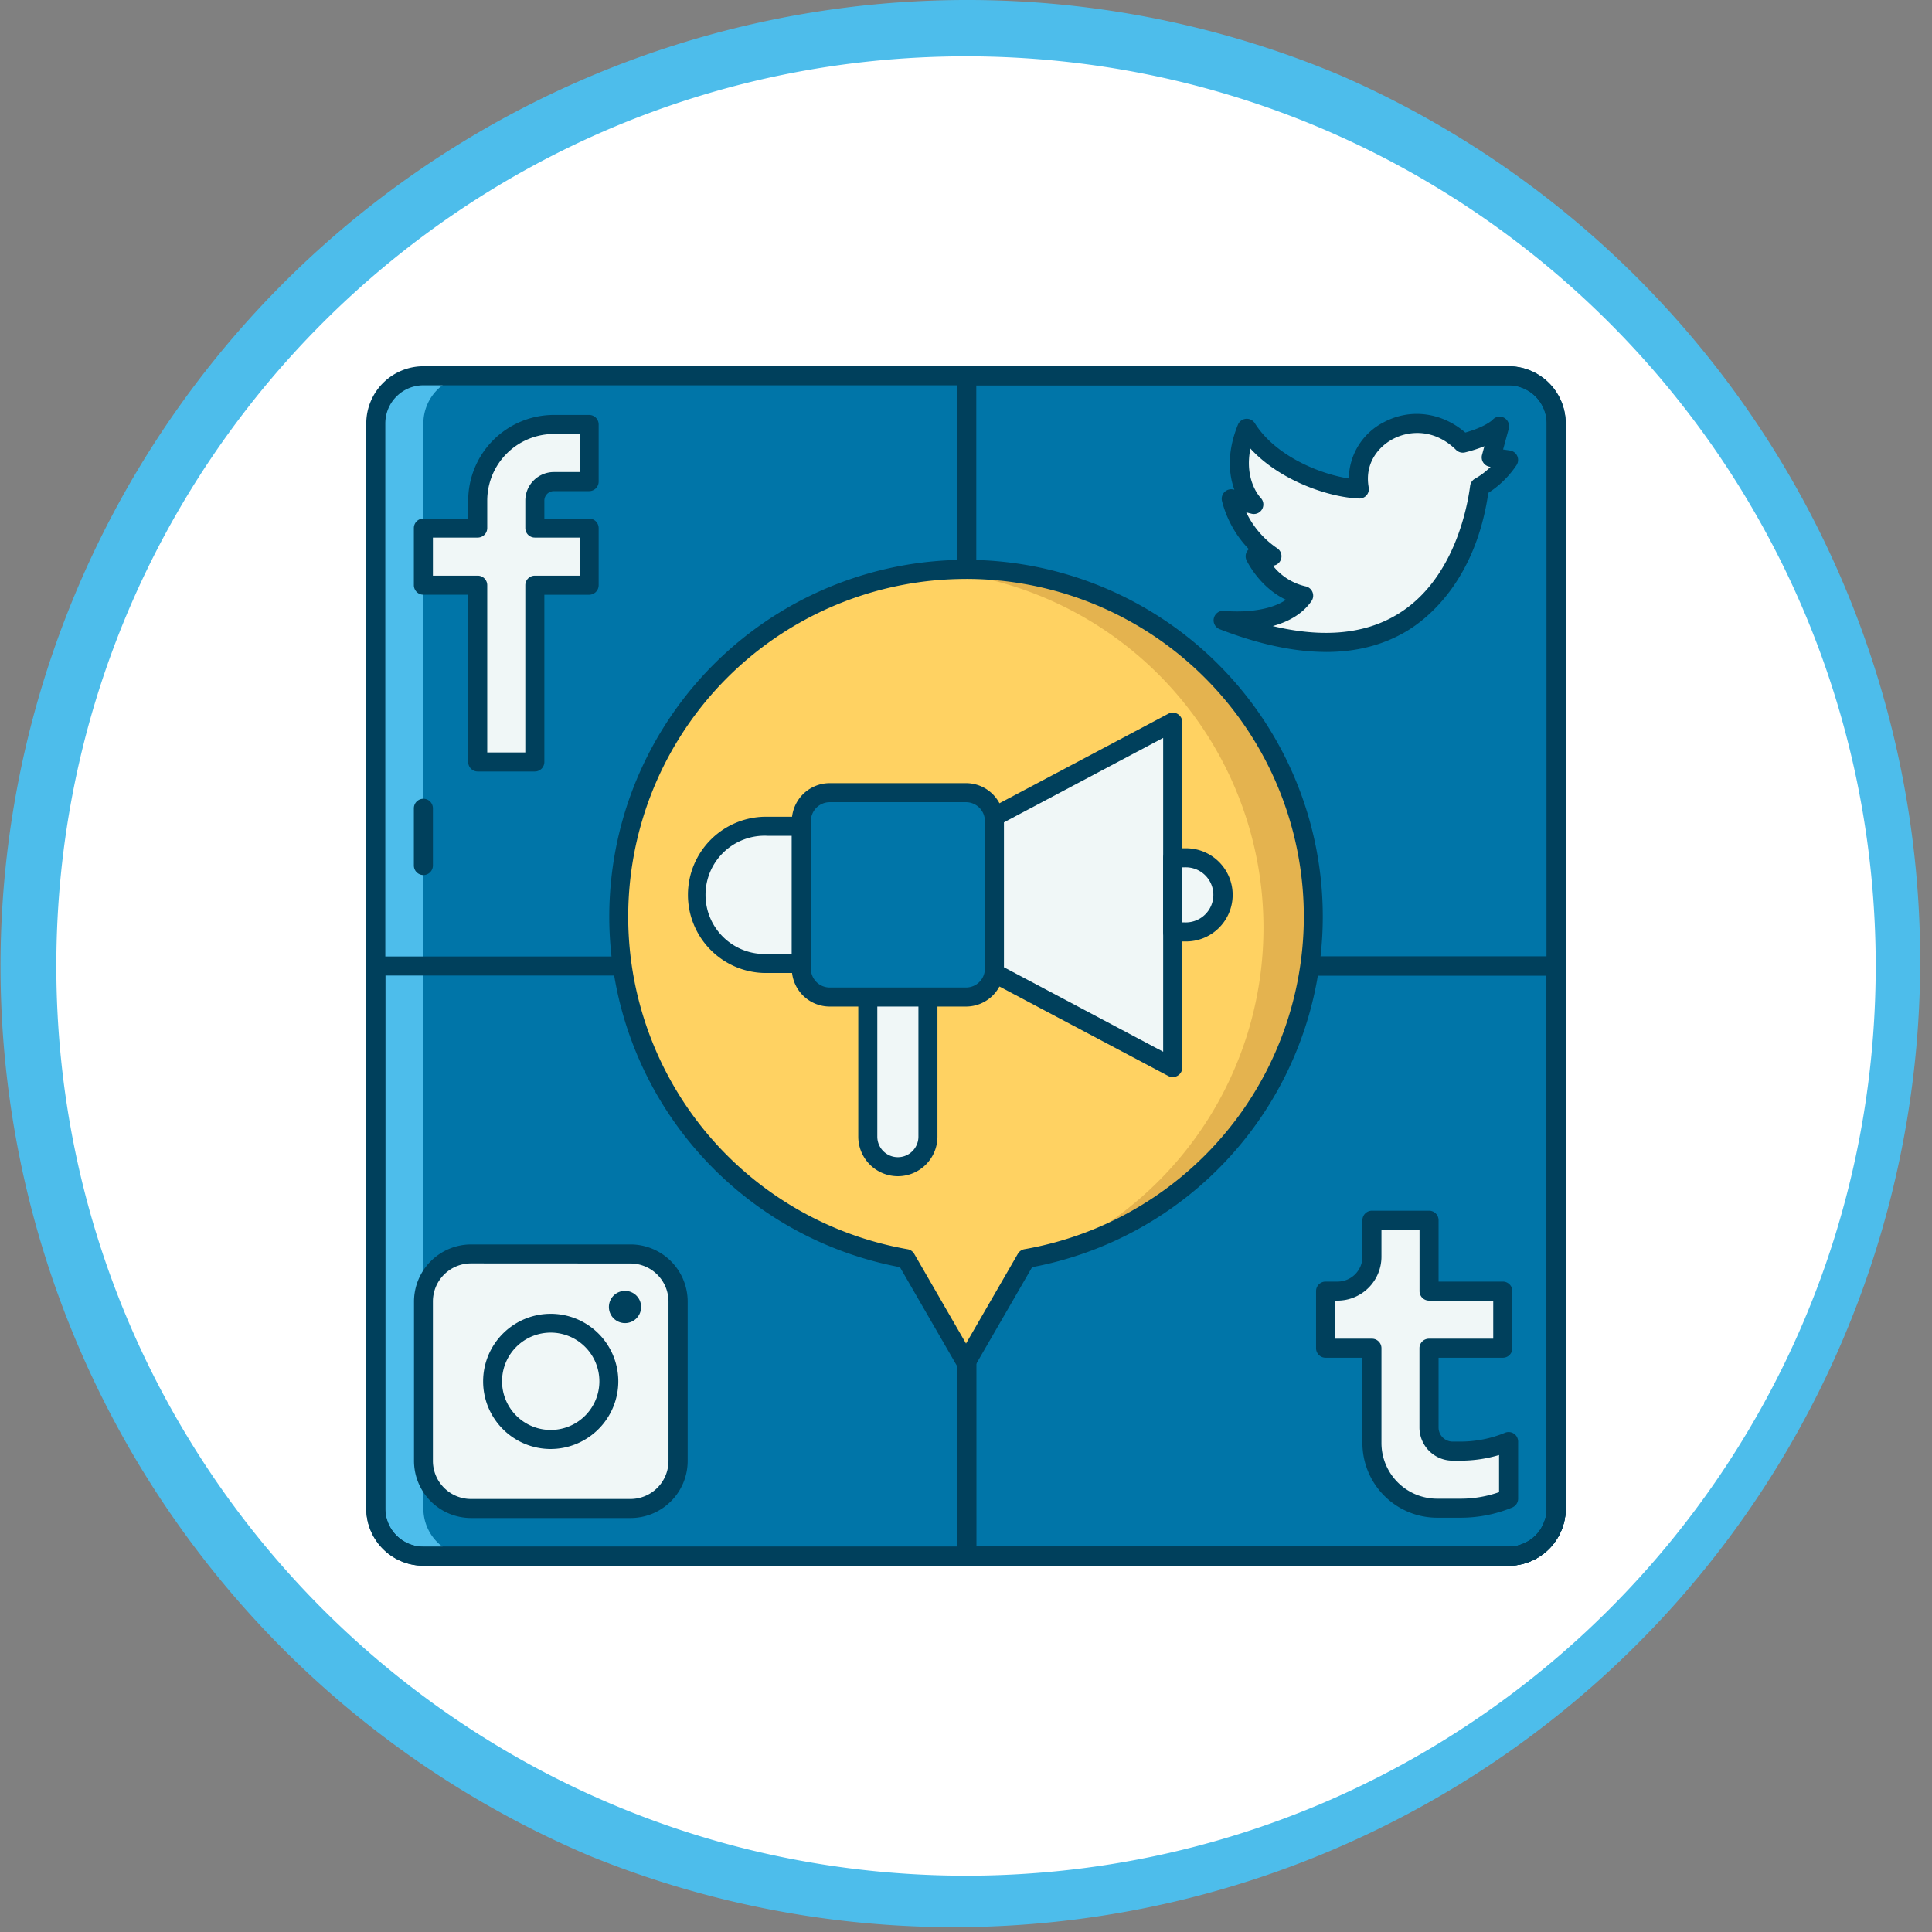 <svg xmlns="http://www.w3.org/2000/svg" viewBox="0 0 685.99 685.99"><rect x="0" y="0" width="685.99" height="685.99" fill="#808080" stroke="none"/><defs><style>.cls-1{fill:#fff;}.cls-2{fill:#4dbdeb;}.cls-3{fill:#0075a8;}.cls-4{fill:#00405c;}.cls-5{fill:#f0f7f7;}.cls-6{fill:#ffd262;}.cls-7{fill:#e4b34f;}</style></defs><g id="Layer_2" data-name="Layer 2"><g id="Layer_1-2" data-name="Layer 1"><path class="cls-1" d="M343,676A333,333,0,0,1,107.53,107.53,333,333,0,0,1,578.46,578.46,330.85,330.85,0,0,1,343,676Z"/><path class="cls-2" d="M343,20c178.39,0,323,144.61,323,323S521.38,666,343,666,20,521.38,20,343,164.61,20,343,20m0-20A343.08,343.08,0,0,0,209.48,659,343.08,343.08,0,0,0,476.51,27,340.89,340.89,0,0,0,343,0Z"/><path class="cls-3" d="M535.65,552.55H150.33a16.9,16.9,0,0,1-16.9-16.9V150.33a16.9,16.9,0,0,1,16.9-16.9H535.65a16.9,16.9,0,0,1,16.9,16.9V535.65A16.89,16.89,0,0,1,535.65,552.55Z"/><path class="cls-2" d="M150.33,535.65V150.33a16.9,16.9,0,0,1,16.9-16.9h-16.9a16.9,16.9,0,0,0-16.9,16.9V535.65a16.9,16.9,0,0,0,16.9,16.9h16.9A16.9,16.9,0,0,1,150.33,535.65Z"/><path class="cls-3" d="M150.33,552.55H535.65a16.89,16.89,0,0,0,16.9-16.9V343H133.43V535.65A16.9,16.9,0,0,0,150.33,552.55Z"/><path class="cls-3" d="M343.22,552.55H535.65a16.89,16.89,0,0,0,16.9-16.9V150.33a16.9,16.9,0,0,0-16.9-16.9H343.22Z"/><path class="cls-2" d="M150.33,535.65V343h-16.9V535.65a16.9,16.9,0,0,0,16.9,16.9h16.9A16.9,16.9,0,0,1,150.33,535.65Z"/><path class="cls-3" d="M535.65,133.43h-16.9a16.9,16.9,0,0,1,16.9,16.9V535.65a16.89,16.89,0,0,1-16.9,16.9h16.9a16.89,16.89,0,0,0,16.9-16.9V150.33A16.9,16.9,0,0,0,535.65,133.43Z"/><path class="cls-3" d="M343.22,552.55H535.65a16.89,16.89,0,0,0,16.9-16.9V343H343.22Z"/><path class="cls-3" d="M535.65,343V535.65a16.89,16.89,0,0,1-16.9,16.9h16.9a16.89,16.89,0,0,0,16.9-16.9V343Z"/><path class="cls-4" d="M535.65,555.93H150.33a20.3,20.3,0,0,1-20.28-20.28V343a3.39,3.39,0,0,1,3.38-3.38H552.55a3.38,3.38,0,0,1,3.38,3.38V535.65A20.29,20.29,0,0,1,535.65,555.93ZM136.81,346.37V535.65a13.54,13.54,0,0,0,13.52,13.52H535.65a13.53,13.53,0,0,0,13.52-13.52V346.37Z"/><path class="cls-4" d="M535.65,555.93H150.33a20.3,20.3,0,0,1-20.28-20.28V150.33a20.31,20.31,0,0,1,20.28-20.28H535.65a20.3,20.3,0,0,1,20.28,20.28V535.65A20.29,20.29,0,0,1,535.65,555.93ZM150.33,136.81a13.54,13.54,0,0,0-13.52,13.52V535.65a13.54,13.54,0,0,0,13.52,13.52H535.65a13.53,13.53,0,0,0,13.52-13.52V150.33a13.54,13.54,0,0,0-13.52-13.52Z"/><path class="cls-5" d="M196.66,171h12.52V150.72H196.66a27.07,27.07,0,0,0-27,27v9.74H150.33v20.28h19.29v62.77H189.9V207.78h19.28V187.5H189.9v-9.75a6.76,6.76,0,0,1,6.76-6.75Z"/><path class="cls-5" d="M434.3,220.26s20.78,2.47,28.58-8.78c-11.7-2.29-17.21-14-17.21-14h6a35.55,35.55,0,0,1-14.47-20.43l8,2.07s-9.64-9.65-2.53-27.09c8.5,13.54,28,21.12,39.95,21.58-3.45-19.06,20.89-31.91,36.73-16.3,10.1-2.53,13.08-6,13.08-6l-3,11,6.19.92a30.76,30.76,0,0,1-10.33,9.64c-3,23.18-20.21,74.76-91,47.34Z"/><path class="cls-5" d="M515.79,515.24a8.39,8.39,0,0,1-8.38-8.38V478.71h26.2V458.43h-26.2V433.26H487.13v12.95a12.22,12.22,0,0,1-12.22,12.22h-4.25v20.28h16.47v33.66a23.16,23.16,0,0,0,23.15,23.15h8.31a44.78,44.78,0,0,0,17.06-3.38V511.86a44.78,44.78,0,0,1-17.06,3.38Z"/><path class="cls-5" d="M223.84,535.65H167.23a16.9,16.9,0,0,1-16.9-16.9V462.14a16.9,16.9,0,0,1,16.9-16.9h56.61a16.9,16.9,0,0,1,16.9,16.9v56.61A16.89,16.89,0,0,1,223.84,535.65Z"/><path class="cls-4" d="M535.65,555.93H343.22a3.38,3.38,0,0,1-3.38-3.38V343a3.39,3.39,0,0,1,3.38-3.38H552.55a3.38,3.38,0,0,1,3.38,3.38V535.65A20.29,20.29,0,0,1,535.65,555.93Zm-189-6.76h189a13.53,13.53,0,0,0,13.52-13.52V346.37H346.6Z"/><path class="cls-4" d="M535.65,555.93H343.22a3.38,3.38,0,0,1-3.38-3.38V133.43a3.39,3.39,0,0,1,3.38-3.38H535.65a20.3,20.3,0,0,1,20.28,20.28V535.65A20.29,20.29,0,0,1,535.65,555.93Zm-189-6.76h189a13.53,13.53,0,0,0,13.52-13.52V150.33a13.54,13.54,0,0,0-13.52-13.52h-189Z"/><path class="cls-4" d="M189.9,273.93H169.62a3.38,3.38,0,0,1-3.38-3.38V211.16H150.33a3.39,3.39,0,0,1-3.38-3.38V187.5a3.38,3.38,0,0,1,3.38-3.38h15.91v-6.37a30.45,30.45,0,0,1,30.42-30.42h12.52a3.38,3.38,0,0,1,3.38,3.38V171a3.38,3.38,0,0,1-3.38,3.38H196.66a3.38,3.38,0,0,0-3.38,3.38v6.37h15.9a3.38,3.38,0,0,1,3.38,3.38v20.28a3.38,3.38,0,0,1-3.38,3.38h-15.9v59.39A3.38,3.38,0,0,1,189.9,273.93ZM173,267.17h13.52V207.78a3.38,3.38,0,0,1,3.38-3.38h15.9V190.88H189.9a3.38,3.38,0,0,1-3.38-3.38v-9.75a10.15,10.15,0,0,1,10.14-10.14h9.14V154.09h-9.14A23.69,23.69,0,0,0,173,177.75v9.75a3.39,3.39,0,0,1-3.38,3.38H153.71V204.4h15.91a3.38,3.38,0,0,1,3.38,3.38Z"/><path class="cls-4" d="M470.86,231.48c-11.27,0-23.89-2.69-37.78-8.07a3.38,3.38,0,0,1,1.62-6.51c.16,0,13.86,1.53,21.91-3.94-9.36-4.4-13.79-13.58-14-14a3.36,3.36,0,0,1,.2-3.25,3.53,3.53,0,0,1,.61-.72,38.24,38.24,0,0,1-9.53-17.08,3.38,3.38,0,0,1,4.12-4.09l.28.07c-1.9-5.23-2.84-13,1.26-23.1a3.39,3.39,0,0,1,6-.52c7.2,11.49,22.81,18,33.37,19.62a22.75,22.75,0,0,1,12.48-20c9.42-5,20.55-3.48,28.88,3.7,7.25-2.07,9.64-4.48,9.67-4.5a3.32,3.32,0,0,1,4.11-.74,3.41,3.41,0,0,1,1.64,3.9l-2,7.35,2.44.36a3.38,3.38,0,0,1,2.38,5.12A34.32,34.32,0,0,1,528.45,175c-4.57,31.42-21.8,44.81-29.09,49.15-8.23,4.89-17.75,7.34-28.5,7.34Zm-18.95-9.19c17.68,4.23,32.42,2.92,44-4C516.17,206.27,521,180.19,522,172.49a3.4,3.4,0,0,1,1.72-2.53,25.4,25.4,0,0,0,5.55-4.22l-.28,0a3.38,3.38,0,0,1-2.77-4.22l.83-3.07a52.1,52.1,0,0,1-6.84,2.18,3.42,3.42,0,0,1-3.2-.87c-7.65-7.55-16.6-6.95-22.42-3.88-5.17,2.73-10.14,8.67-8.61,17.17a3.4,3.4,0,0,1-.77,2.82A3.34,3.34,0,0,1,482.5,177c-10.46-.4-27.9-6.16-38.52-17.73-2.27,11.18,3.36,17.2,3.64,17.49a3.4,3.4,0,0,1,.5,4.06,3.36,3.36,0,0,1-3.75,1.58l-1.87-.48a32.1,32.1,0,0,0,10.89,12.68,3.39,3.39,0,0,1,1.5,3.8,3.35,3.35,0,0,1-2.92,2.46,20.62,20.62,0,0,0,11.57,7.32,3.38,3.38,0,0,1,2.12,5.25C462.33,218.22,457.14,220.86,451.91,222.29Z"/><path class="cls-4" d="M518.59,538.89h-8.31a26.56,26.56,0,0,1-26.53-26.52V482.09H470.67a3.38,3.38,0,0,1-3.38-3.38V458.43a3.38,3.38,0,0,1,3.38-3.38h4.24a8.84,8.84,0,0,0,8.84-8.84V433.26a3.39,3.39,0,0,1,3.38-3.38h20.28a3.38,3.38,0,0,1,3.38,3.38v21.79h22.82a3.39,3.39,0,0,1,3.38,3.38v20.28a3.38,3.38,0,0,1-3.38,3.38H510.79v24.77a5,5,0,0,0,5,5h2.8a41.28,41.28,0,0,0,15.78-3.13,3.38,3.38,0,0,1,4.67,3.13v20.28a3.39,3.39,0,0,1-2.09,3.12,48,48,0,0,1-18.36,3.63Zm-44.54-63.56h13.08a3.38,3.38,0,0,1,3.38,3.38v33.66a19.79,19.79,0,0,0,19.77,19.77h8.31a41,41,0,0,0,13.68-2.33V516.63a47.76,47.76,0,0,1-13.68,2h-2.8A11.78,11.78,0,0,1,504,506.86V478.71a3.39,3.39,0,0,1,3.38-3.38h22.82V461.81H507.41a3.38,3.38,0,0,1-3.38-3.38V436.64H490.51v9.57a15.61,15.61,0,0,1-15.6,15.6h-.86Z"/><path class="cls-4" d="M223.84,539H167.23A20.3,20.3,0,0,1,147,518.75V462.14a20.31,20.31,0,0,1,20.28-20.28h56.61a20.3,20.3,0,0,1,20.28,20.28v56.61A20.29,20.29,0,0,1,223.84,539Zm-56.61-90.41a13.54,13.54,0,0,0-13.52,13.52v56.61a13.54,13.54,0,0,0,13.52,13.52h56.61a13.53,13.53,0,0,0,13.52-13.52V462.14a13.54,13.54,0,0,0-13.52-13.52Z"/><path class="cls-4" d="M195.54,514.49a24,24,0,1,1,24-24A24.06,24.06,0,0,1,195.54,514.49Zm0-41.32a17.28,17.28,0,1,0,17.28,17.28A17.3,17.3,0,0,0,195.54,473.17Z"/><path class="cls-4" d="M221.92,458.35a5.72,5.72,0,1,1-5.72,5.72A5.72,5.72,0,0,1,221.92,458.35Z"/><path class="cls-6" d="M466.28,325.47A123.29,123.29,0,1,0,321.67,446.88l5.8,10L343,483.81l15.53-26.89,5.79-10A123.31,123.31,0,0,0,466.28,325.47Z"/><path class="cls-7" d="M343,202.18c-3.61,0-7.19.19-10.72.5A127.21,127.21,0,0,1,376.68,444,123.27,123.27,0,0,0,343,202.18Z"/><path class="cls-6" d="M343,202.18c3.62,0,7.19.19,10.73.5A127.22,127.22,0,0,0,309.3,444,123.27,123.27,0,0,1,343,202.18Z"/><path class="cls-5" d="M272.51,342.09h12V293.38h-12a24.36,24.36,0,1,0,0,48.71Z"/><path class="cls-5" d="M353.07,290l63.31-33.54V379.05L353.07,345.5Z"/><path class="cls-5" d="M318.8,414.25a10.68,10.68,0,0,1-10.68-10.68V325.49h21.36v78.08A10.68,10.68,0,0,1,318.8,414.25Z"/><path class="cls-4" d="M318.8,417.63a14.07,14.07,0,0,1-14.06-14.05V325.49a3.39,3.39,0,0,1,3.38-3.38h21.36a3.39,3.39,0,0,1,3.38,3.38v78.09A14.07,14.07,0,0,1,318.8,417.63Zm-7.3-88.76v74.71a7.3,7.3,0,0,0,14.6,0V328.87Z"/><path class="cls-3" d="M343,354H294.61a10.07,10.07,0,0,1-10.08-10.07V291.53a10.08,10.08,0,0,1,10.08-10.08H343a10.08,10.08,0,0,1,10.08,10.08v52.41A10.07,10.07,0,0,1,343,354Z"/><path class="cls-5" d="M420.73,330.89h-4.35V304.58h4.35a13.16,13.16,0,1,1,0,26.31Z"/><path class="cls-4" d="M420.73,334.27h-4.35a3.38,3.38,0,0,1-3.38-3.38V304.58a3.38,3.38,0,0,1,3.38-3.38h4.35a16.54,16.54,0,1,1,0,33.07Zm-1-6.76h1a9.78,9.78,0,1,0,0-19.55h-1Z"/><path class="cls-4" d="M416.38,382.43a3.32,3.32,0,0,1-1.59-.4l-63.3-33.54a3.37,3.37,0,0,1-1.8-3V290a3.36,3.36,0,0,1,1.8-3l63.3-33.55a3.38,3.38,0,0,1,5,3V379.05a3.38,3.38,0,0,1-1.64,2.89,3.32,3.32,0,0,1-1.74.49Zm-59.93-39,56.55,30V262l-56.55,30Z"/><path class="cls-4" d="M284.53,345.47h-12a27.74,27.74,0,1,1,0-55.47h12a3.38,3.38,0,0,1,3.38,3.38v48.71A3.38,3.38,0,0,1,284.53,345.47Zm-12-48.71a21,21,0,1,0,0,41.95h8.64V296.76Z"/><path class="cls-4" d="M343,357.39H294.61a13.47,13.47,0,0,1-13.46-13.45V291.53a13.48,13.48,0,0,1,13.46-13.46H343a13.48,13.48,0,0,1,13.46,13.46v52.41A13.47,13.47,0,0,1,343,357.39Zm-48.38-72.56a6.71,6.71,0,0,0-6.7,6.7v52.41a6.7,6.7,0,0,0,6.7,6.69H343a6.7,6.7,0,0,0,6.7-6.69V291.53a6.71,6.71,0,0,0-6.7-6.7Z"/><path class="cls-4" d="M343,487.19a3.39,3.39,0,0,1-2.92-1.69l-20.54-35.57a126.67,126.67,0,1,1,46.93,0L345.92,485.5a3.39,3.39,0,0,1-2.93,1.69Zm0-281.63a119.9,119.9,0,0,0-20.74,238,3.36,3.36,0,0,1,2.35,1.64L343,477.05l18.4-31.86a3.37,3.37,0,0,1,2.34-1.64,119.9,119.9,0,0,0-20.74-238Z"/><path class="cls-4" d="M150.33,310.7a3.39,3.39,0,0,1-3.38-3.38V287a3.38,3.38,0,1,1,6.76,0v20.28A3.38,3.38,0,0,1,150.33,310.7Z"/></g></g></svg>